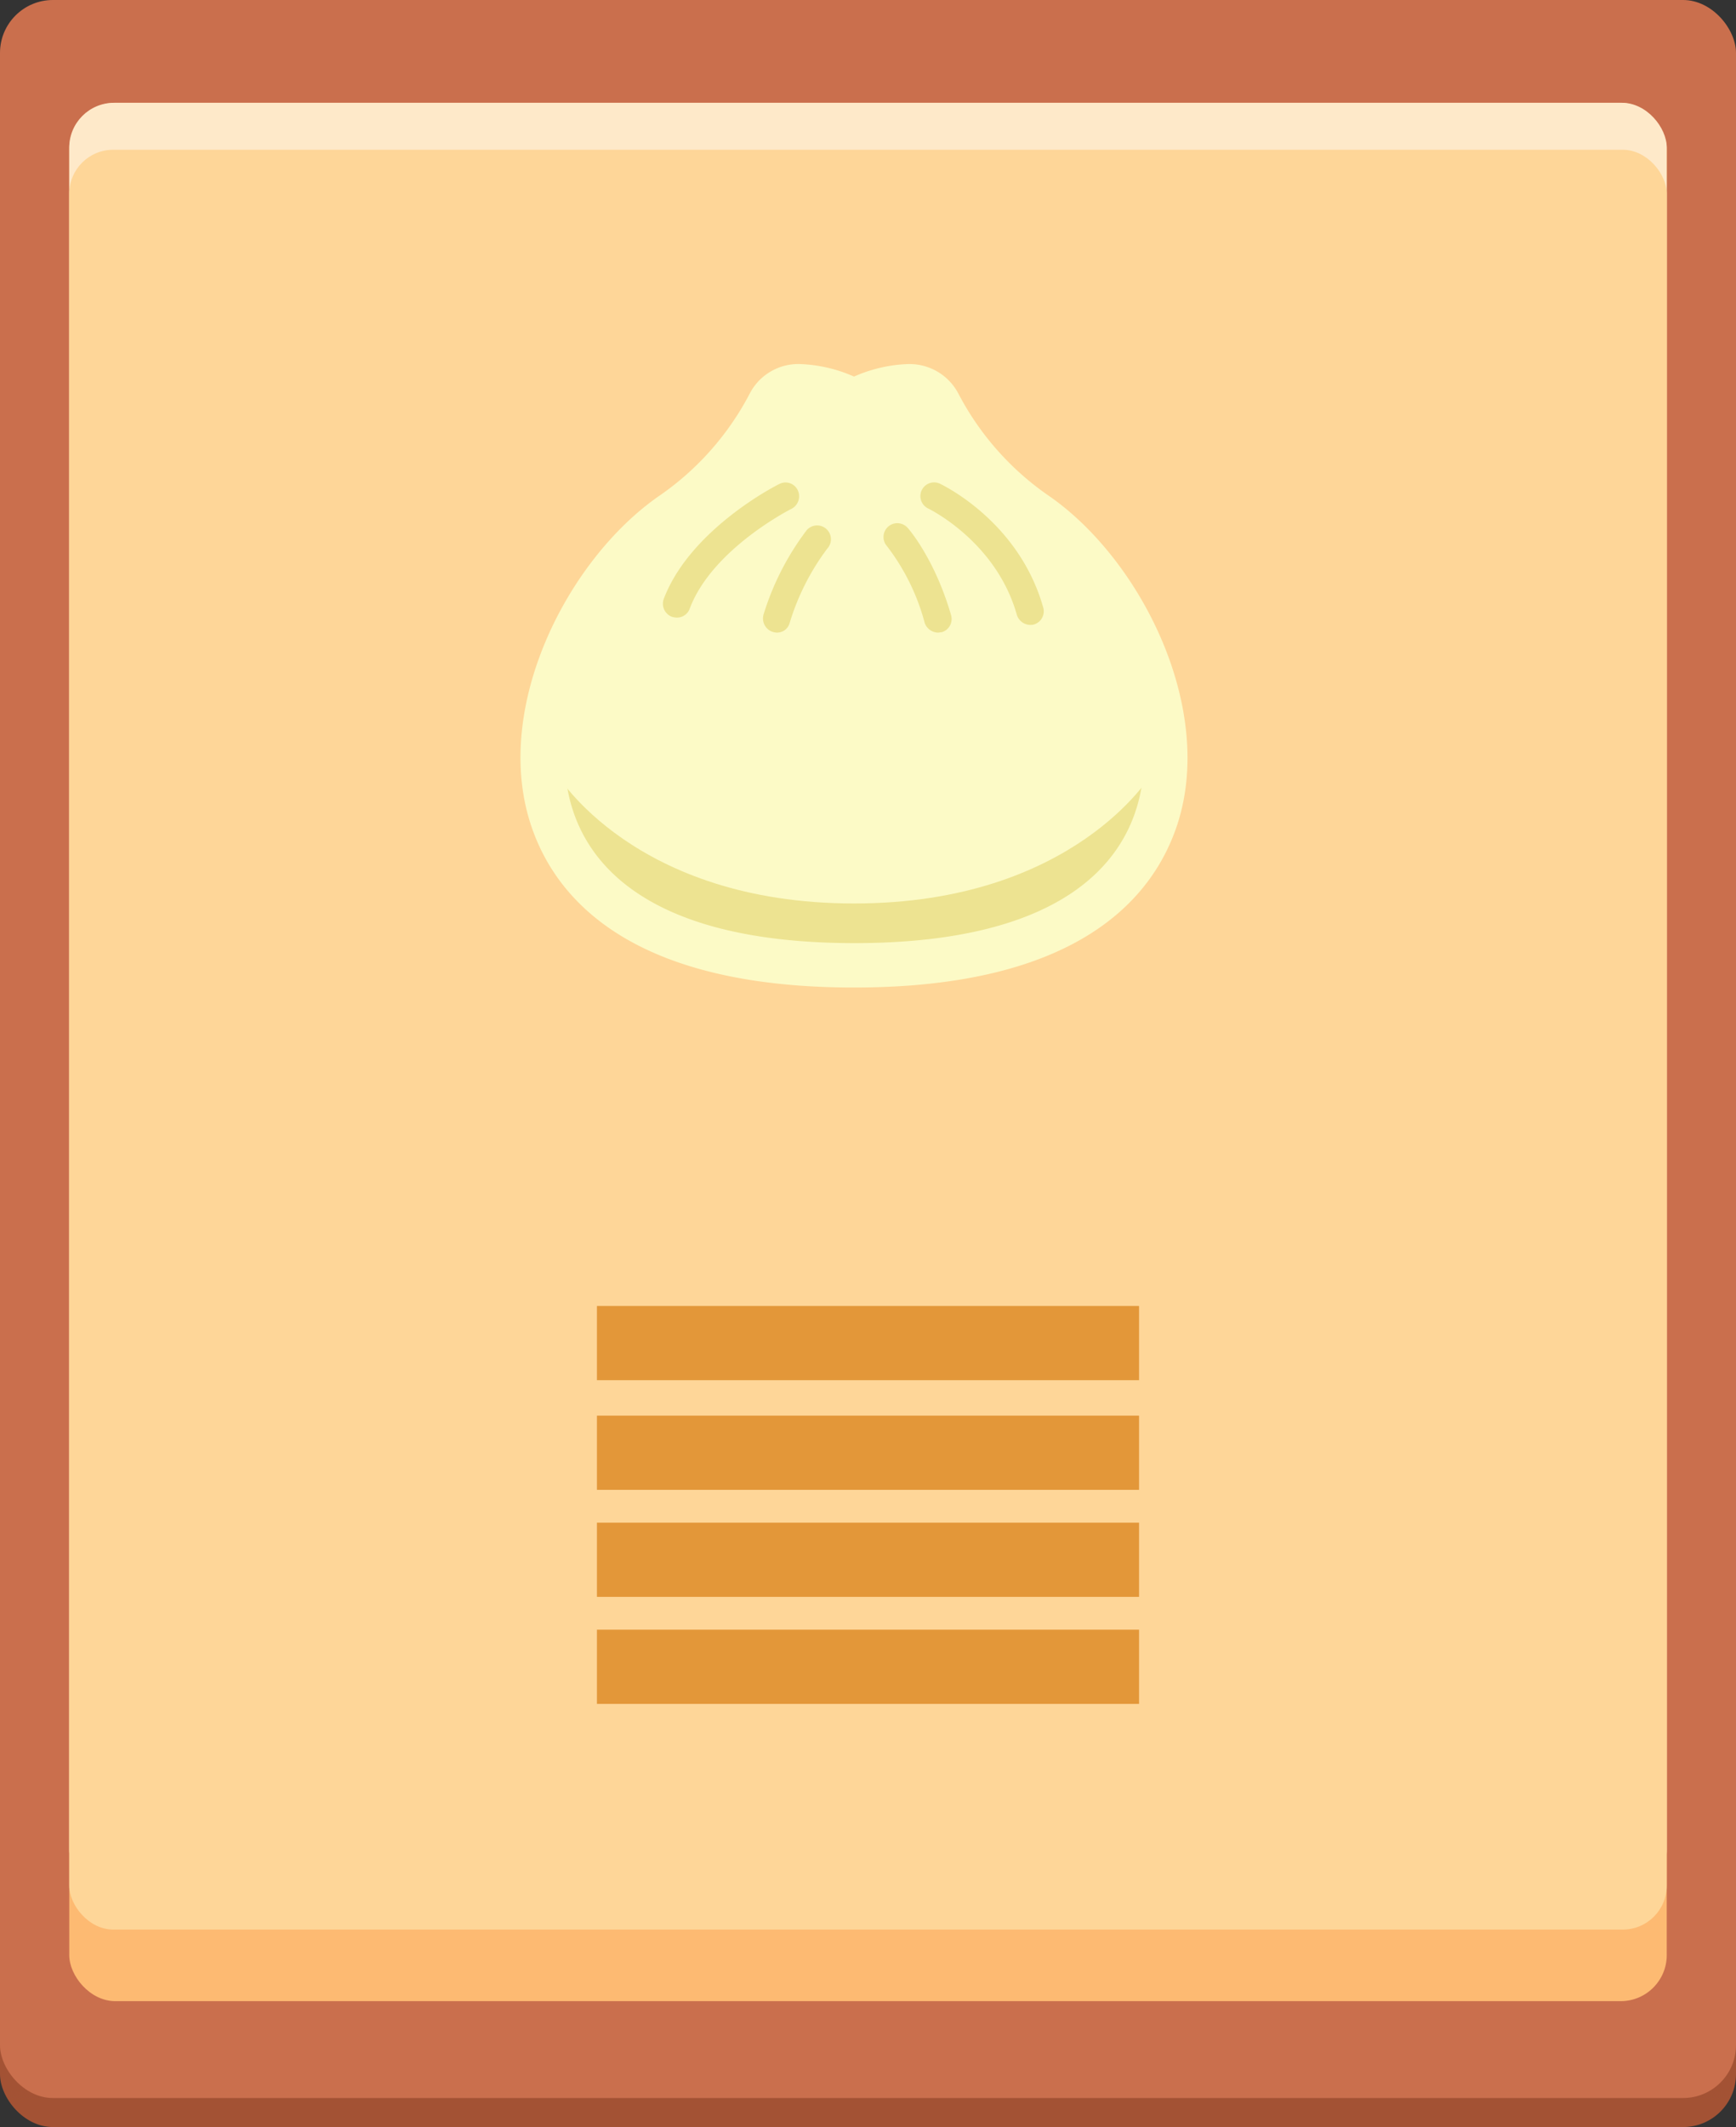 <svg xmlns="http://www.w3.org/2000/svg" width="230.862" height="282.674" viewBox="0 0 230.862 282.674">
  <rect x="0" y="0" width="230.862" height="282.674" fill="#333333" stroke="none"/>
  <defs>
    <style>
      .cls-1 {
        fill: #a35234;
      }

      .cls-2 {
        fill: #ca6f4d;
      }

      .cls-3 {
        fill: #fdba72;
      }

      .cls-4 {
        fill: #fee9c9;
      }

      .cls-5 {
        fill: #fed698;
      }

      .cls-6 {
        fill: #e39739;
      }

      .cls-7 {
        fill: #fcfac6;
      }

      .cls-8 {
        fill: #ede391;
      }
    </style>
  </defs>
  <g id="组_5240" data-name="组 5240" transform="translate(-150.203 -56.22)">
    <g id="组_5238" data-name="组 5238">
      <g id="组_5237" data-name="组 5237">
        <rect id="矩形_2786" data-name="矩形 2786" class="cls-1" width="230.862" height="278.817" rx="7.036" transform="translate(150.203 60.077)"/>
        <rect id="矩形_2787" data-name="矩形 2787" class="cls-2" width="230.862" height="278.817" rx="7.036" transform="translate(150.203 56.22)"/>
        <rect id="矩形_2788" data-name="矩形 2788" class="cls-3" width="212.446" height="252.282" rx="6.127" transform="translate(159.411 69.882)"/>
        <rect id="矩形_2789" data-name="矩形 2789" class="cls-4" width="212.446" height="238.145" rx="5.953" transform="translate(159.411 69.882)"/>
        <rect id="矩形_2790" data-name="矩形 2790" class="cls-5" width="212.446" height="236.529" rx="5.846" transform="translate(159.411 76.122)"/>
      </g>
    </g>
    <rect id="矩形_2791" data-name="矩形 2791" class="cls-6" width="72.094" height="9.863" transform="translate(229.586 272.797)"/>
    <rect id="矩形_2792" data-name="矩形 2792" class="cls-6" width="72.094" height="9.863" transform="translate(229.586 258.573)"/>
    <rect id="矩形_2793" data-name="矩形 2793" class="cls-6" width="72.094" height="9.863" transform="translate(229.586 244.349)"/>
    <rect id="矩形_2794" data-name="矩形 2794" class="cls-6" width="72.094" height="9.863" transform="translate(229.586 229.776)"/>
    <g id="组_5239" data-name="组 5239">
      <path id="路径_14861" data-name="路径 14861" class="cls-7" d="M287.422,124.478a46.064,46.064,0,0,1-14.679-16.515c-.756-1.511-4.642-.27-7.016.7a5.361,5.361,0,0,1-3.886,0c-2.429-.972-6.26-2.213-7.016-.7a44.194,44.194,0,0,1-14.679,16.515c-18.188,12.682-33.407,56.883,23.638,56.883S305.609,137.16,287.422,124.478Z"/>
      <path id="路径_14862" data-name="路径 14862" class="cls-8" d="M224.225,159.072s.647,23.8,39.559,23.8,39.559-23.8,39.559-23.8-10.254,17.215-39.559,17.215S224.225,159.072,224.225,159.072Z"/>
      <path id="路径_14863" data-name="路径 14863" class="cls-8" d="M240.2,138.294a2.71,2.71,0,0,1-.648-.108,1.858,1.858,0,0,1-1.079-2.375c3.508-9.229,14.895-15.057,15.381-15.273a1.792,1.792,0,0,1,2.428.81,1.87,1.87,0,0,1-.809,2.482c-.108.054-10.578,5.343-13.546,13.276A1.8,1.8,0,0,1,240.2,138.294Zm13.33,2a2.338,2.338,0,0,1-.594-.107,1.881,1.881,0,0,1-1.187-2.321,36.109,36.109,0,0,1,5.72-11.172,1.836,1.836,0,1,1,2.753,2.429,31.732,31.732,0,0,0-5.019,9.93A1.732,1.732,0,0,1,253.53,140.29Zm33.676-1.025a1.9,1.9,0,0,1-1.781-1.349c-2.752-9.768-11.711-14.086-11.819-14.14a1.823,1.823,0,0,1,1.565-3.292c.432.216,10.524,5.019,13.762,16.46a1.829,1.829,0,0,1-1.241,2.267A1.5,1.5,0,0,1,287.206,139.265Zm-12.251,1.025a1.915,1.915,0,0,1-1.781-1.295,28.85,28.85,0,0,0-5.019-10.2,1.835,1.835,0,0,1,2.753-2.428c.162.161,3.616,4.155,5.774,11.6a1.828,1.828,0,0,1-1.241,2.266C275.279,140.236,275.117,140.29,274.955,140.29Z"/>
      <path id="路径_14864" data-name="路径 14864" class="cls-7" d="M270.826,110.461a1.7,1.7,0,0,1,1.605.673,42.394,42.394,0,0,0,14.084,15.845c17.45,12.169,32.1,54.577-22.68,54.577S223.653,139.2,241.1,127.031a44.2,44.2,0,0,0,14.085-15.845,1.7,1.7,0,0,1,1.6-.673,16.318,16.318,0,0,1,5.178,1.346,4.967,4.967,0,0,0,3.728,0,14.319,14.319,0,0,1,5.127-1.4m0-5.851a19.378,19.378,0,0,0-7.043,1.657,19.373,19.373,0,0,0-7.042-1.657,7.261,7.261,0,0,0-6.835,3.935,37.639,37.639,0,0,1-12.168,13.67c-12.117,8.492-21.9,27.858-17.036,43.289,3.158,9.994,13.2,21.955,43.081,21.955S303.706,175.5,306.865,165.5c4.816-15.379-4.919-34.8-17.036-43.289a37.628,37.628,0,0,1-12.168-13.67A7.329,7.329,0,0,0,270.826,104.61Z"/>
    </g>
  </g>
</svg>
